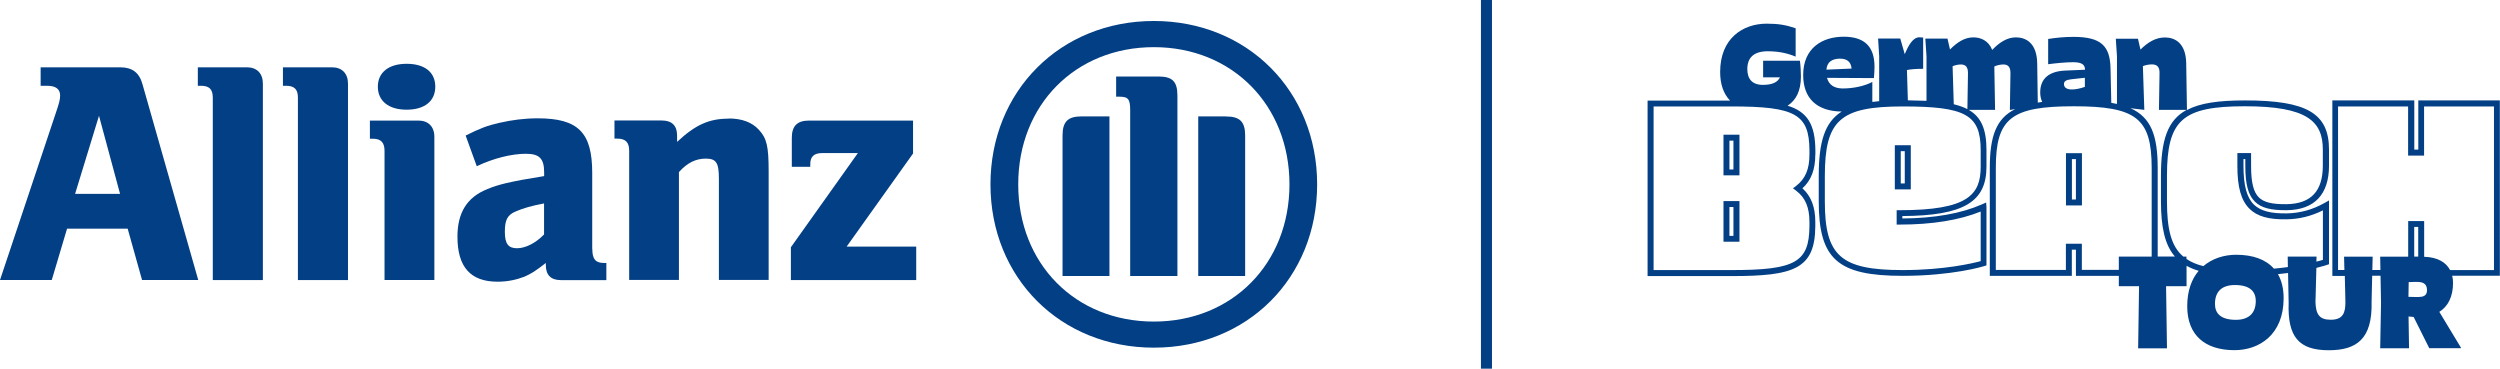 <?xml version="1.0" encoding="UTF-8"?><svg xmlns="http://www.w3.org/2000/svg" xmlns:xlink="http://www.w3.org/1999/xlink" viewBox="0 0 299 44.09"><defs><style>.f{fill:none;}.g{fill:#033f85;}.h{clip-path:url(#e);}.i{clip-path:url(#d);}</style><clipPath id="d"><rect class="f" width="299" height="44.09"/></clipPath><clipPath id="e"><rect class="f" width="299" height="44.09"/></clipPath></defs><g id="a"/><g id="b"><g id="c"><g class="i"><path class="g" d="M8.98,23.19l2.86-9.34,2.52,9.34h-5.38Zm5.38-15.14H4.86v2.21h.8c.99,0,1.53,.39,1.53,1.15,0,.5-.11,.91-.5,2.06L0,33.49H6.19l1.83-6.14h7.25l1.72,6.14h6.72l-6.67-23.42c-.38-1.38-1.22-2.02-2.67-2.02"/><path class="g" d="M29.53,8.05h-5.87v2.21h.38c.99,0,1.41,.42,1.41,1.42v21.82h5.99V10c0-1.22-.72-1.95-1.9-1.95"/><path class="g" d="M39.71,8.05h-5.87v2.21h.37c1,0,1.42,.42,1.42,1.42v21.82h5.99V10c0-1.22-.73-1.95-1.91-1.95"/><path class="g" d="M48.63,7.63c-2.14,0-3.44,1.03-3.44,2.74s1.3,2.75,3.44,2.75,3.43-1.02,3.43-2.75-1.26-2.74-3.43-2.74"/><path class="g" d="M50.04,14.42h-5.8v2.17h.34c.99,0,1.41,.46,1.41,1.45v15.45h5.96V16.36c0-1.22-.73-1.94-1.91-1.94"/><path class="g" d="M65.07,28.04c-1,1.03-2.21,1.65-3.24,1.65s-1.45-.53-1.45-1.96,.3-2.05,1.37-2.47c.8-.35,1.83-.65,3.32-.93v3.71Zm5.76,1.72v-9.08c0-4.84-1.68-6.53-6.53-6.53-1.56,0-3.09,.2-4.57,.54-1.5,.34-2.26,.64-4.04,1.52l1.33,3.67c1.99-.95,4.16-1.49,5.88-1.49,1.61,0,2.18,.57,2.18,2.24v.43c-2.44,.39-3.2,.54-4.58,.85-.79,.19-1.53,.41-2.25,.72-2.41,.97-3.54,2.82-3.54,5.68,0,3.62,1.56,5.38,4.8,5.38,1.18,0,2.25-.23,3.21-.6,.84-.37,1.33-.68,2.56-1.64v.26c0,1.18,.61,1.79,1.79,1.79h5.45v-2.05h-.27c-1.03,0-1.41-.46-1.41-1.68"/><path class="g" d="M87.15,14.19c-2.33,0-3.97,.72-6.17,2.78v-.76c0-1.19-.62-1.8-1.84-1.8h-5.65v2.17h.34c.99,0,1.42,.45,1.42,1.45v15.45h5.95v-12.9c1-1.11,2.02-1.61,3.21-1.61,1.26,0,1.57,.5,1.57,2.42v12.09h5.95v-12.97c0-3.02-.22-3.97-1.18-5-.8-.88-2.02-1.34-3.59-1.34"/><path class="g" d="M109.2,18.36v-3.94h-12.44c-1.41,0-2.06,.65-2.06,2.06v3.47h2.21v-.34c0-.88,.46-1.3,1.41-1.3h4.28l-8.01,11.26v3.93h14.99v-4.01h-8.32l7.94-11.13Z"/><path class="g" d="M138,38.46c-9.39,0-16.22-6.91-16.22-16.41s6.83-16.41,16.22-16.41,16.22,6.95,16.22,16.41-6.83,16.41-16.22,16.41m0-35.95c-11.18,0-19.54,8.37-19.54,19.54s8.35,19.53,19.54,19.53,19.53-8.35,19.53-19.53-8.36-19.54-19.53-19.54"/><path class="g" d="M127.08,16.22v16.79h5.61V13.92h-3.32c-1.64,0-2.29,.61-2.29,2.29"/><path class="g" d="M146.62,13.92h-3.31v19.09h5.61V16.22c0-1.68-.65-2.29-2.29-2.29"/><path class="g" d="M138.54,9.15h-5.05v2.41h.3c1.15,0,1.38,.26,1.38,1.65v19.8h5.65V11.45c0-1.72-.61-2.3-2.28-2.3"/></g><rect class="g" x="177.12" width="1.32" height="44.09"/><g class="h"><path class="g" d="M298.29,32.3h-5.26c-.49-.93-1.49-1.54-3.1-1.59v-4.27h-1.91v4.26h-3.35l.03,1.59h-.97l.04-1.59h-3.42l.04,1.59h-.76V12.73h8.38v5.88h1.91v-5.88h8.36v19.57Zm-8.94,3.22c-.48,0-.93,0-1.3-.02l.03-1.76c.37-.02,.76-.02,1.06-.02,.9,0,1.13,.44,1.13,1s-.35,.79-.92,.79m-.13-4.82h-.48v-3.55h.48v3.55Zm-17.26,1.44c-.97-1.1-2.51-1.66-4.51-1.66-1.43,0-2.84,.43-3.93,1.36-.8-.2-1.47-.48-2.02-.86v-.28h-.37c-1.47-1.23-1.96-3.3-1.96-6.62v-3.04c0-6.68,1.83-8.32,9.32-8.32s9.32,1.82,9.32,5.19v1.9c0,3.07-1.42,4.58-4.35,4.62-1.72,.02-2.7-.22-3.3-.81-.65-.64-.93-1.8-.93-3.77v-1.53h-1.64v1.53c0,2.56,.45,4.14,1.45,5.13,.92,.91,2.29,1.3,4.44,1.26,1.5-.02,2.96-.38,4.34-1.07v5.92c-.17,.05-.43,.13-.78,.21l.02-.6h-3.45l.02,1.25c-.52,.07-1.08,.14-1.68,.19m-4.54,6.12c-1.8,0-2.5-.76-2.5-1.9,0-1.42,.76-2.26,2.38-2.26,1.8,0,2.5,.76,2.5,1.92,0,1.42-.81,2.24-2.38,2.24m-9.35-7.56v-10.61c0-3.89-.81-6.05-3.26-7.14l1.66,.2-.17-5.23c.28-.12,.7-.21,1.08-.21,.64,0,.93,.34,.91,1.05l-.07,4.39h3.32c-2.31,1.24-3.08,3.64-3.08,7.88v3.04c0,3.11,.46,5.23,1.67,6.62h-2.07Zm-9.07,1.59v-3.13h-1.91v3.13h-8.38v-12.2c0-5.92,1.83-7.37,9.32-7.37s9.32,1.45,9.32,7.37v10.61h-3.93v1.59h-4.42Zm-1.26-22.8l1.62-.18v1.09c-.51,.18-1.08,.31-1.54,.31-.69,0-.96-.27-.96-.64,0-.34,.24-.51,.88-.58m-14.06,2.99l-.14-4.55c.27-.12,.66-.21,1-.21,.58,0,.85,.34,.84,1.05l-.07,4.29c-.46-.24-1-.43-1.62-.58m3.21,5.47v2c0,3.37-1.54,5.2-9.7,5.2h-.35v1.72h.35c3.87,0,7.12-.52,9.7-1.56v5.93c-.92,.25-4.35,1.07-9.32,1.07-7.41,0-9.32-1.69-9.32-8.21v-3.04c0-6.68,1.83-8.32,9.32-8.32s9.32,.98,9.32,5.23m-16.77-10.94c.72,0,1.26,.33,1.33,1.18l-3.01,.13c.07-.87,.61-1.32,1.68-1.32m78.89,5h-9.78v5.88h-.48v-5.88h-9.8v20.99h1.49l.07,3.05c.02,1.35-.27,2.19-1.76,2.19-1.34,0-1.77-.63-1.82-2.11l.11-4.09c.78-.19,1.22-.34,1.27-.36l.24-.08v-7.63l-.53,.3c-1.43,.81-2.96,1.23-4.53,1.25-1.94,.03-3.15-.3-3.93-1.06-.85-.83-1.24-2.3-1.24-4.62v-.82h.22v.82c0,2.2,.34,3.48,1.15,4.28,.75,.74,1.89,1.04,3.81,1.02,3.31-.04,5.05-1.89,5.05-5.33v-1.9c0-4.35-2.63-5.9-10.04-5.9-3.16,0-5.4,.31-6.95,1.15l-.09-5.6c-.04-2.45-1.39-3.08-2.54-3.08s-2.08,.61-2.93,1.45l-.3-1.3h-2.65l.14,2.12v5.68c-.22-.05-.45-.09-.68-.13l-.09-4.13c-.06-2.64-1.09-3.76-4.42-3.76-1.08,0-2.08,.1-3.04,.25v3.02c.91-.12,2.14-.24,2.99-.24,1.08,0,1.41,.32,1.42,.9l-2.35,.1c-1.89,.08-3.01,.9-3.01,2.62,0,.44,.09,.81,.24,1.13-.18,.02-.36,.05-.53,.08l-.07-4.72c-.05-2.45-1.39-3.08-2.55-3.08-1.08,0-2.01,.64-2.83,1.5-.46-1.15-1.41-1.5-2.26-1.5-1.06,0-1.96,.61-2.79,1.45l-.3-1.3h-2.65l.14,2.12v5.32c-.68-.03-1.43-.05-2.23-.06l-.11-3.62c.37-.09,1.02-.15,1.94-.15v-3.74c-.12-.01-.33-.03-.45-.03-.73,0-1.27,.85-1.75,2.02l-.54-1.87h-2.65l.13,2.12v5.37c-.28,.02-.55,.05-.82,.09v-2.39c-.93,.49-2.25,.78-3.53,.78-1.08,0-1.68-.48-1.89-1.27l5.61,.03c.04-.46,.07-.94,.07-1.36,0-2.33-1.12-3.59-3.68-3.59s-4.85,1.35-4.85,4.58c0,2.84,1.69,4.34,4.61,4.37-2.05,1.29-2.75,3.66-2.75,7.69v3.04c0,6.92,2.25,8.92,10.03,8.92,5.95,0,9.63-1.12,9.78-1.17l.25-.08v-6.99l-.04-.53-.5,.22c-2.46,1.09-5.66,1.66-9.52,1.69v-.29c7.32-.05,10.06-1.67,10.06-5.91v-2c0-2.45-.62-3.93-2.12-4.79h3.15l-.09-5.19c.29-.14,.72-.24,1.09-.24,.58,0,.85,.34,.84,1.05l-.07,4.39,.64-.1c-2.28,1.12-3.04,3.26-3.04,7.03v12.91h9.81v-3.13h.49v3.13h5.13v1.24h2.42l-.11,7.43h3.45l-.11-7.43h2.45v-2.44c.43,.24,.91,.44,1.45,.6-.84,.99-1.37,2.38-1.37,4.24,0,3.46,2.13,5.25,5.65,5.25,2.96,0,5.88-1.84,5.88-6.22,0-1.14-.24-2.1-.68-2.87,.43-.04,.83-.09,1.21-.14l.07,3.57c-.14,4.04,1.19,5.67,4.8,5.67,3.32,0,5.23-1.34,5.12-5.78l.07-3.13h1l.06,3.24-.1,5.43h3.45l-.06-3.8c.19,.03,.4,.05,.61,.06l1.87,3.74h3.78v-.08l-2.58-4.27c1.03-.64,1.64-1.81,1.64-3.45,0-.31-.03-.6-.1-.87h5.7V12.02Z"/><path class="g" d="M214.81,22.8c1.11,.84,1.6,2,1.6,3.75v.52c-.04,4.3-1.69,5.23-9.32,5.23h-9.32V12.73h9.32c7.63,0,9.29,.93,9.32,5.23v.53c0,1.75-.49,2.9-1.6,3.75l-.37,.28,.37,.28Zm2.31-4.31v-.53c-.03-3.07-.95-4.59-3.32-5.32,.99-.65,1.59-1.75,1.59-3.48,0-.43-.04-1.38-.12-1.9h-4.4v1.99h2.01c-.27,.6-.94,.9-2.04,.9-1.35,0-1.86-.79-1.86-1.89,0-1.32,.73-2.13,2.44-2.13,1.5,0,2.54,.31,3.34,.64V3.38c-1.14-.39-2.05-.55-3.46-.55-2.81,0-5.57,1.71-5.57,5.78,0,1.47,.41,2.62,1.18,3.42h-9.86v20.99h10.03c7.49,0,9.99-.86,10.03-5.94v-.53c0-1.78-.49-3.08-1.54-4.03,1.05-.95,1.54-2.25,1.54-4.03"/></g><path class="g" d="M206.84,24.76h.48v3.45h-.48v-3.45Zm-.71,4.15h1.91v-4.86h-1.91v4.86Z"/><path class="g" d="M206.84,16.82h.48v3.45h-.48v-3.45Zm-.71,4.15h1.91v-4.86h-1.91v4.86Z"/><path class="g" d="M227.33,18.08h.48v3.86h-.48v-3.86Zm-.71,4.57h1.91v-5.28h-1.91v5.28Z"/><path class="g" d="M247.8,19.03h.48v4.83h-.48v-4.83Zm-.71,5.54h1.91v-6.25h-1.91v6.25Z"/></g></g></svg>